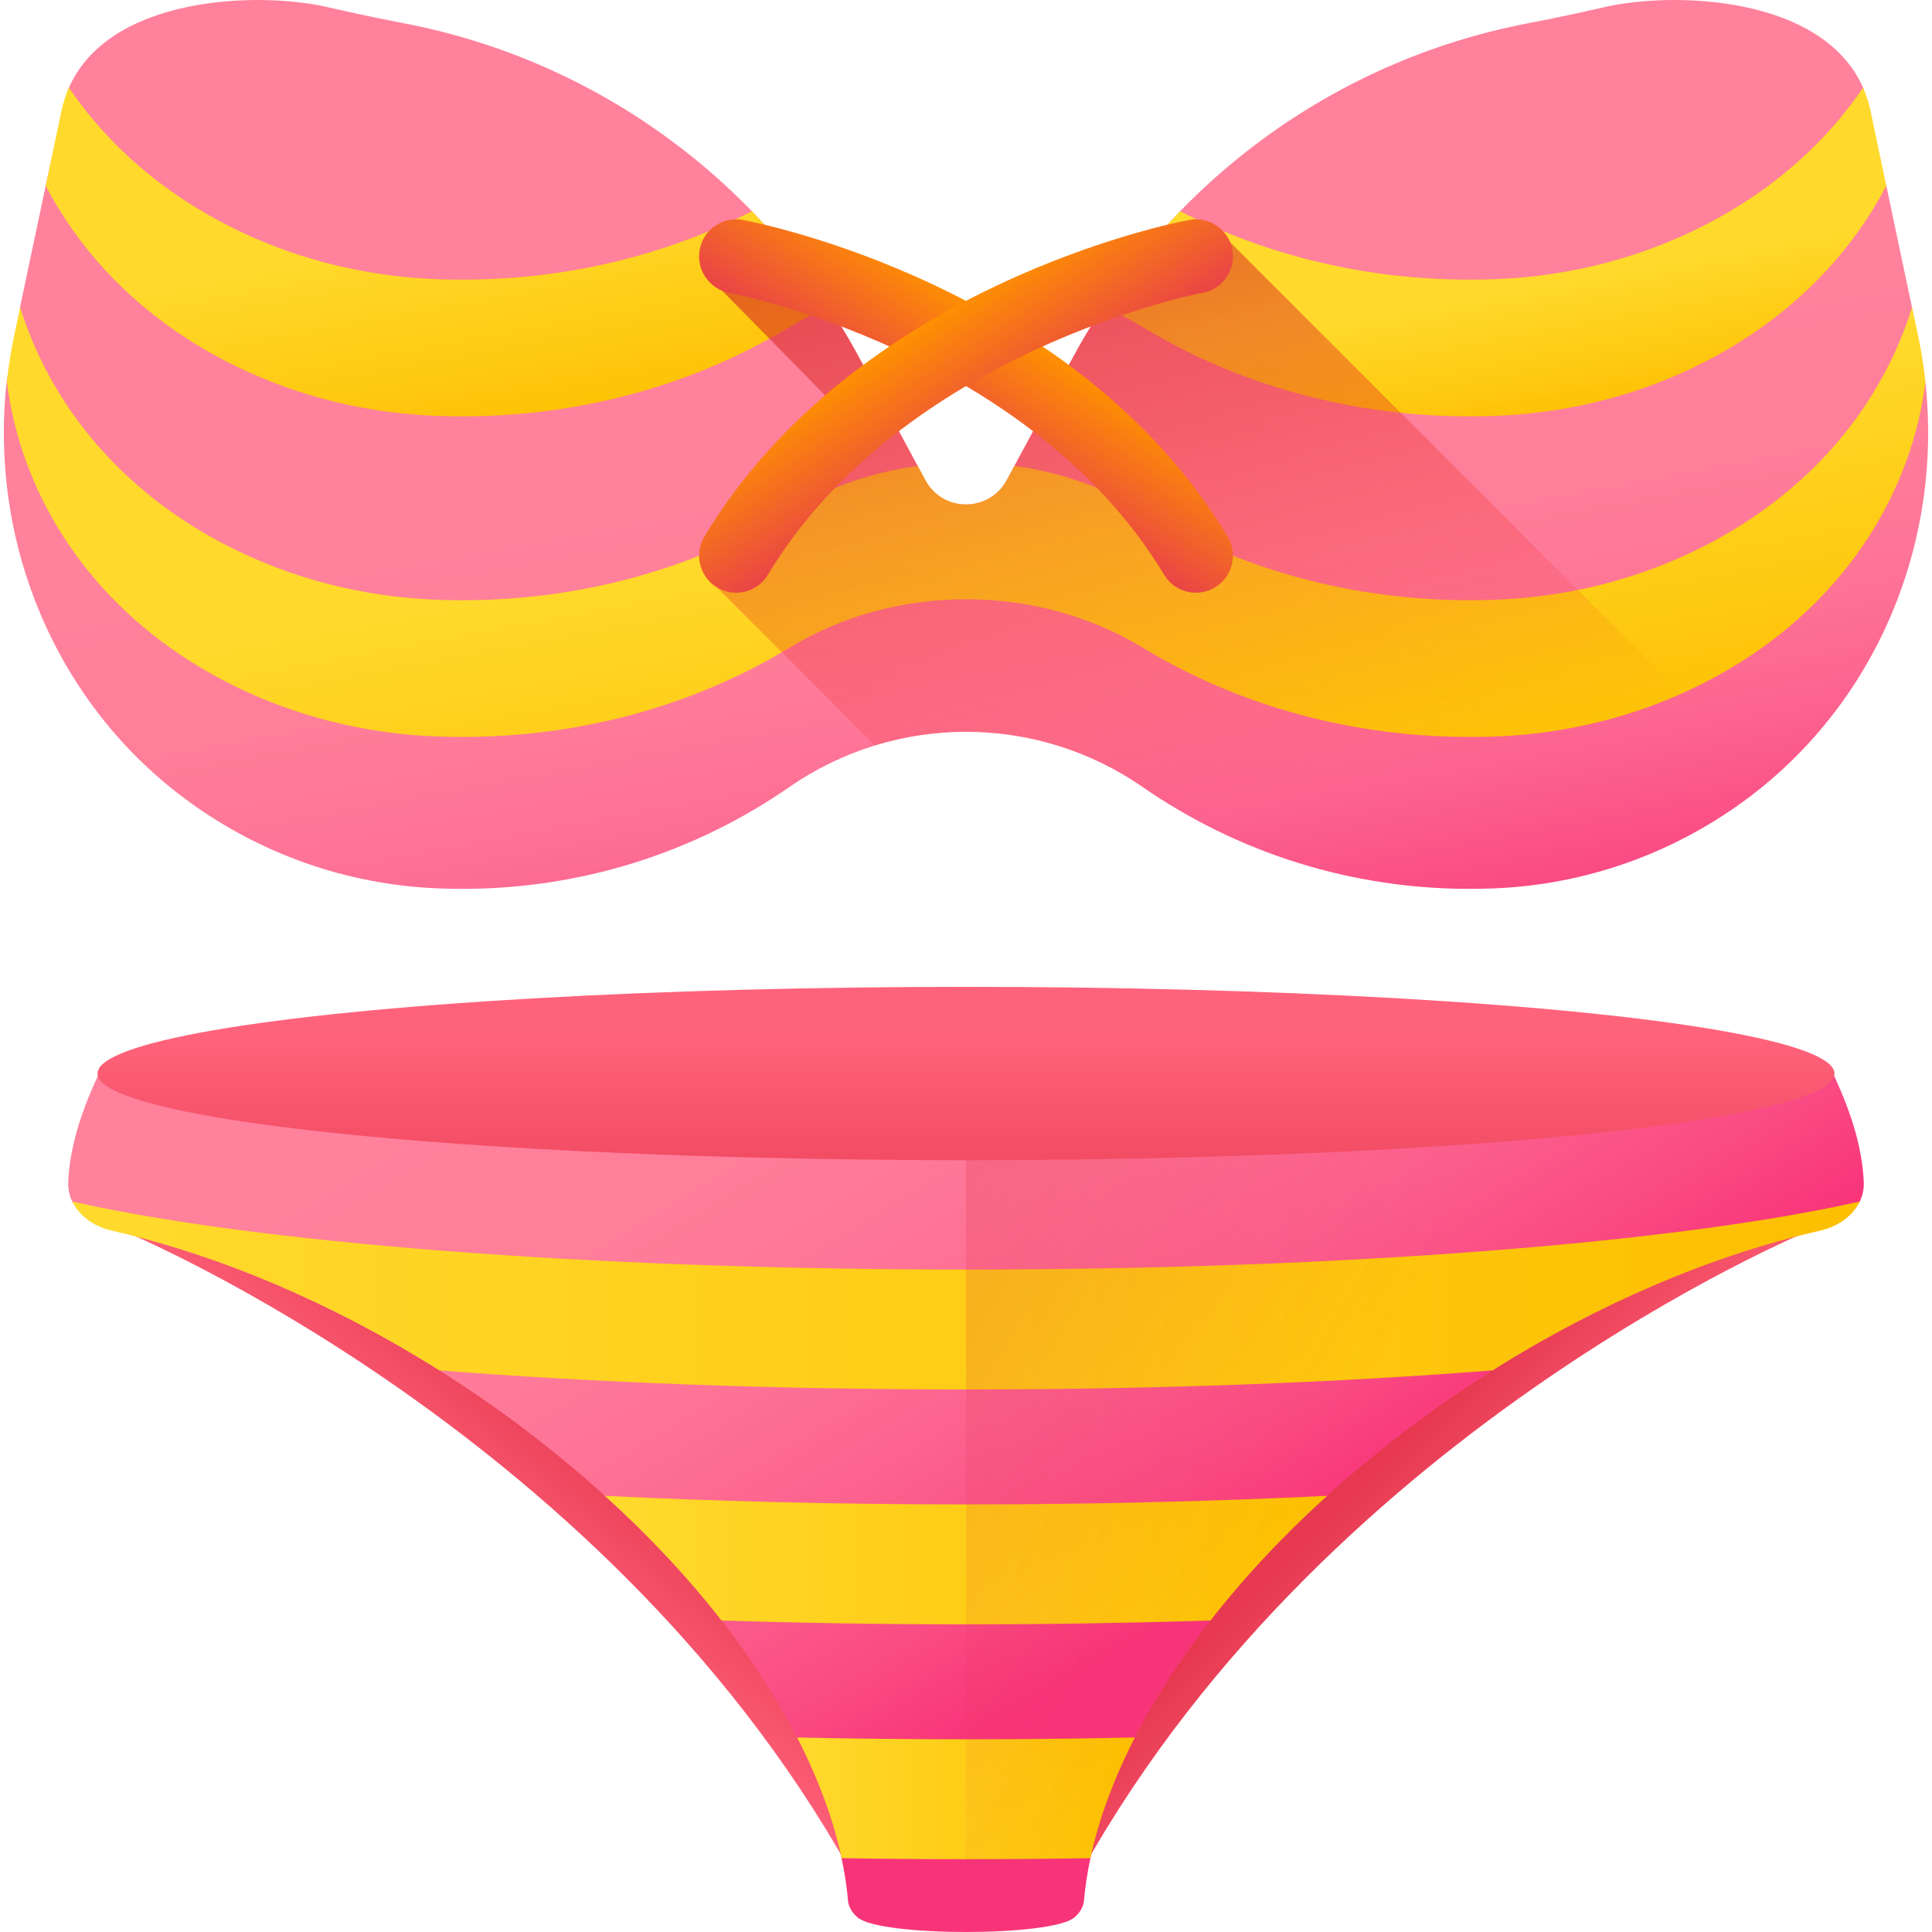 <svg id="Capa_1" enable-background="new 0 0 510 510" height="512" viewBox="0 0 510 510" width="512" xmlns="http://www.w3.org/2000/svg" xmlns:xlink="http://www.w3.org/1999/xlink"><linearGradient id="lg1"><stop offset="0" stop-color="#ff819c"/><stop offset=".259" stop-color="#ff7e9a"/><stop offset=".476" stop-color="#fe7396"/><stop offset=".676" stop-color="#fc628e"/><stop offset=".867" stop-color="#fa4a83"/><stop offset="1" stop-color="#f83479"/></linearGradient><linearGradient id="SVGID_1_" gradientUnits="userSpaceOnUse" x1="255.135" x2="285.433" xlink:href="#lg1" y1="115.578" y2="278.518"/><linearGradient id="lg2"><stop offset="0" stop-color="#ffda2d"/><stop offset="1" stop-color="#fdbf00"/></linearGradient><linearGradient id="SVGID_2_" gradientUnits="userSpaceOnUse" x1="260.407" x2="279.437" xlink:href="#lg2" y1="129.126" y2="231.46"/><linearGradient id="SVGID_3_" gradientUnits="userSpaceOnUse" x1="114.63" x2="125.716" xlink:href="#lg2" y1="60.831" y2="120.452"/><linearGradient id="SVGID_4_" gradientUnits="userSpaceOnUse" x1="396.661" x2="403.875" xlink:href="#lg2" y1="76.119" y2="114.913"/><linearGradient id="SVGID_5_" gradientUnits="userSpaceOnUse" x1="335.147" x2="267.809" y1="212.085" y2="-46.405"><stop offset="0" stop-color="#f82814" stop-opacity="0"/><stop offset="1" stop-color="#c0272d"/></linearGradient><linearGradient id="lg3"><stop offset="0" stop-color="#ff9100"/><stop offset="1" stop-color="#e63950"/></linearGradient><linearGradient id="SVGID_6_" gradientUnits="userSpaceOnUse" x1="268.499" x2="246.913" xlink:href="#lg3" y1="86.548" y2="119.538"/><linearGradient id="SVGID_7_" gradientTransform="matrix(-1 0 0 1 1546.5 0)" gradientUnits="userSpaceOnUse" x1="1304.996" x2="1283.41" xlink:href="#lg3" y1="86.548" y2="119.538"/><linearGradient id="lg4"><stop offset="0" stop-color="#ff637b"/><stop offset="1" stop-color="#e63950"/></linearGradient><linearGradient id="SVGID_8_" gradientUnits="userSpaceOnUse" x1="128.725" x2="160.324" xlink:href="#lg4" y1="413.288" y2="376.113"/><linearGradient id="SVGID_9_" gradientUnits="userSpaceOnUse" x1="392.488" x2="359.712" xlink:href="#lg4" y1="424.304" y2="391.528"/><linearGradient id="SVGID_10_" gradientUnits="userSpaceOnUse" x1="208.579" x2="323.79" xlink:href="#lg1" y1="229.981" y2="418.411"/><linearGradient id="SVGID_11_" gradientUnits="userSpaceOnUse" x1="19.068" x2="490.932" xlink:href="#lg2" y1="341.974" y2="341.974"/><linearGradient id="SVGID_12_" gradientUnits="userSpaceOnUse" x1="159.669" x2="350.331" xlink:href="#lg2" y1="411.82" y2="411.82"/><linearGradient id="SVGID_13_" gradientUnits="userSpaceOnUse" x1="210.415" x2="299.585" xlink:href="#lg2" y1="474.714" y2="474.714"/><linearGradient id="SVGID_14_" gradientUnits="userSpaceOnUse" x1="349.449" x2="-164.416" y1="384.328" y2="75.823"><stop offset="0" stop-color="#e63950" stop-opacity="0"/><stop offset=".047" stop-color="#e4354b" stop-opacity=".047"/><stop offset=".467" stop-color="#d31822" stop-opacity=".467"/><stop offset=".799" stop-color="#c90709" stop-opacity=".799"/><stop offset="1" stop-color="#c50000"/></linearGradient><linearGradient id="SVGID_15_" gradientUnits="userSpaceOnUse" x1="255" x2="255" xlink:href="#lg4" y1="273.71" y2="333.736"/><g><g><path d="m504.337 95.2.375-14.108-6.77-32.056-7.161-9.515c-.462-2.187 1.863-14.48 1.029-16.376-10.702-24.316-50.107-25.465-68.296-21.261-6.094 1.409-12.887 2.867-20.267 4.285-51.248 9.845-95.299 42.348-120.075 88.276l-17.436 32.322c-4.608 8.541-16.861 8.541-21.468 0l-17.436-32.322c-24.776-45.928-68.827-78.43-120.075-88.276-7.38-1.418-14.173-2.877-20.267-4.285-18.31-4.232-58.116-3.04-68.507 21.746-.737 1.758-5.921 25.389-5.921 25.389l-6.773 32.073-.283 12.102c-.848 4.015-2.802 3.485-3.246 7.516-4.701 42.72 13.07 85.53 48.29 111.039 18.646 13.505 41.254 21.832 65.861 22.771 1.441.055 2.887.091 4.34.108 32.785.381 63.206-9.615 88.182-26.911 27.994-19.386 65.143-19.386 93.136 0 24.977 17.296 55.397 27.292 88.183 26.911 1.42-.017 2.833-.051 4.241-.104 24.625-.924 47.254-9.244 65.918-22.749 35.204-25.472 52.989-68.23 48.344-110.917-2.953-2.279-3.06-1.593-3.918-5.658z" fill="url(#SVGID_1_)"/><g><path d="m508.255 100.861c-3.641 28.992-20.573 56.025-48.315 73.629-18.669 11.836-41.295 19.135-65.919 19.957-1.4.037-2.819.075-4.238.075-32.782.336-63.212-8.42-88.172-23.579-28.003-17.007-65.154-17.007-93.138 0-24.979 15.159-55.409 23.915-88.191 23.579-1.456 0-2.894-.037-4.331-.093-24.605-.821-47.213-8.121-65.863-19.957-27.779-17.642-44.693-44.712-48.278-73.761.43-4.033 1.083-8.065 1.923-12.079l1.587-7.542c6.982 22.626 22.328 43.031 44.768 57.294 18.65 11.836 41.258 19.135 65.863 19.957 1.438.056 2.875.075 4.331.093 32.782.336 63.212-8.42 88.191-23.597 10.324-6.273 21.898-10.212 33.79-11.836l2.035 3.771c4.611 8.532 16.858 8.532 21.469 0l2.035-3.771c11.91 1.624 23.485 5.563 33.809 11.836 24.96 15.178 55.39 23.933 88.172 23.597 1.419-.019 2.838-.037 4.238-.093 24.624-.803 47.251-8.102 65.919-19.938 22.459-14.244 37.804-34.668 44.805-57.313l1.587 7.542c.336 1.568.635 3.136.896 4.705.093.56.186 1.12.28 1.699.299 1.942.561 3.883.747 5.825z" fill="url(#SVGID_2_)"/><path d="m198.471 55.777c7.505 7.71 14.3 16.148 20.274 25.203-3.547 1.531-6.982 3.304-10.305 5.321-24.979 15.178-55.409 23.933-88.191 23.597-1.456-.019-2.894-.037-4.331-.093-24.605-.821-47.213-8.121-65.863-19.957-16.84-10.698-29.683-24.868-37.991-40.829l4.163-19.752c.112-.541.243-1.083.392-1.605.093-.373.186-.728.299-1.083.112-.373.224-.728.355-1.083.056-.168.112-.336.168-.485.168-.467.355-.933.541-1.381.075-.168.131-.317.205-.485 8.009 11.799 18.725 22.253 31.867 30.598 18.65 11.855 41.258 19.154 65.863 19.976 1.438.037 2.875.075 4.331.093 28.546.297 55.298-6.311 78.223-18.035z" fill="url(#SVGID_3_)"/><path d="m497.936 49.037c-8.308 15.962-21.17 30.131-38.028 40.828-18.669 11.836-41.295 19.135-65.919 19.938-1.4.056-2.819.075-4.238.093-32.782.336-63.212-8.42-88.172-23.597-3.323-2.016-6.777-3.79-10.324-5.321 5.974-9.073 12.77-17.511 20.274-25.221 22.925 11.724 49.677 18.351 78.222 18.053 1.419-.019 2.838-.056 4.238-.093 24.624-.803 47.251-8.102 65.919-19.957 13.162-8.345 23.877-18.818 31.905-30.617.075.168.131.317.205.485.187.448.373.915.541 1.381.056.149.112.317.168.485.13.355.242.709.355 1.083.112.355.205.709.299 1.083.15.523.28 1.064.392 1.605z" fill="url(#SVGID_4_)"/></g><path d="m466.992 206.221-142.262-142.263c-1.719-4.2-6.2-5.137-10.833-4.269-.579.108-3.298.635-7.596 1.719-8.875 9.992-16.664 21.052-23.129 33.037l-17.436 32.322c-4.608 8.541-16.861 8.541-21.468 0l-17.436-32.322c-6.465-11.985-14.254-23.044-23.129-33.037-4.298-1.084-7.016-1.611-7.596-1.719-5.304-.994-8.782.884-9.77 6.19-.863 4.636.071 9.116 4.271 10.834 0 0 28.574 28.985 28.774 29.339-11.867 10.193-22.924 22.47-31.808 37.214-2.787 4.624-2.926 9.002 1.698 11.788l41.719 41.719c23.536-7.216 49.622-3.57 70.579 10.942 24.977 17.296 55.397 27.292 88.183 26.911 1.42-.017 2.833-.051 4.241-.104 24.625-.924 47.254-9.244 65.918-22.749 2.445-1.767 4.804-3.622 7.08-5.552z" fill="url(#SVGID_5_)"/><g><path d="m315.696 156.459c-3.314 0-6.547-1.686-8.381-4.731-35.607-59.092-114.001-74.301-114.789-74.449-5.307-.989-8.808-6.093-7.82-11.399.988-5.307 6.095-8.813 11.399-7.82 3.568.665 87.863 17.045 127.952 83.577 2.787 4.624 1.297 10.631-3.327 13.417-1.577.952-3.317 1.405-5.034 1.405z" fill="url(#SVGID_6_)"/><path d="m194.306 156.459c3.314 0 6.547-1.686 8.381-4.731 35.607-59.092 114.001-74.301 114.789-74.449 5.307-.989 8.807-6.093 7.82-11.399s-6.095-8.813-11.399-7.82c-3.569.665-87.863 17.045-127.952 83.577-2.787 4.624-1.297 10.631 3.327 13.417 1.577.952 3.318 1.405 5.034 1.405z" fill="url(#SVGID_7_)"/></g></g><g><g><path d="m32.388 324.867s130.592 53.685 194.906 174.217c0 0-11.732-169.7-194.906-174.217z" fill="url(#SVGID_8_)"/><path d="m477.612 324.867s-130.592 53.685-194.906 174.217c0 0 11.732-169.7 194.906-174.217z" fill="url(#SVGID_9_)"/></g><path d="m491.989 312.152c.068 1.753-.307 3.45-1.054 5.011-1.753 3.666-14.891 8.743-17.111 9.32-36.111 9.378-75.075 28.751-109.639 56.545-47.117 37.878-74.795 82.323-78.028 118.583-.156 1.749-1.111 3.389-2.654 4.629-6.236 5.013-50.769 5.013-57.006 0-1.543-1.24-2.498-2.879-2.654-4.629-3.233-36.261-30.912-80.705-78.028-118.583-34.627-27.844-73.669-47.237-109.836-56.596-2.154-.557-15.161-5.603-16.914-9.269-.747-1.561-1.121-3.258-1.054-5.011.302-7.813 2.554-16.319 6.847-25.984l1.666-3.751h456.953l1.665 3.751c4.293 9.665 6.544 18.171 6.847 25.984z" fill="url(#SVGID_10_)"/><g><path d="m490.932 317.162c-1.754 3.667-5.553 6.582-10.487 7.703-27.951 6.371-57.921 18.916-86.427 36.882-40.72 3.205-88.247 5.039-139.019 5.039s-98.299-1.834-139.019-5.039c-28.506-17.966-58.475-30.511-86.427-36.882-4.934-1.121-8.733-4.036-10.487-7.703 47.357 10.75 135.287 17.966 235.934 17.966s188.577-7.216 235.932-17.966z" fill="url(#SVGID_11_)"/><path d="m350.331 394.856c-11.793 10.685-22.095 21.752-30.788 32.911-20.696.66-42.303 1.016-64.543 1.016s-43.847-.356-64.543-1.016c-8.693-11.16-18.995-22.227-30.788-32.911 29.68 1.464 61.799 2.269 95.331 2.269s65.651-.805 95.331-2.269z" fill="url(#SVGID_12_)"/><path d="m299.585 458.647c-5.606 10.922-9.55 21.646-11.74 31.869-10.764.171-21.726.264-32.845.264s-22.082-.092-32.845-.264c-2.19-10.223-6.134-20.947-11.74-31.869 14.51.317 29.403.475 44.585.475s30.075-.158 44.585-.475z" fill="url(#SVGID_13_)"/></g><path d="m483.476 282.418h-228.476v227.582c12.692 0 25.385-1.253 28.503-3.76 1.543-1.24 2.498-2.879 2.654-4.629 3.233-36.261 30.912-80.705 78.028-118.583 34.564-27.793 73.527-47.166 109.639-56.545 2.221-.577 15.358-5.654 17.111-9.32.747-1.561 1.121-3.258 1.054-5.011-.302-7.813-2.554-16.319-6.847-25.984z" fill="url(#SVGID_14_)"/><ellipse cx="255" cy="283.384" fill="url(#SVGID_15_)" rx="229.251" ry="22.88"/></g></g></svg>